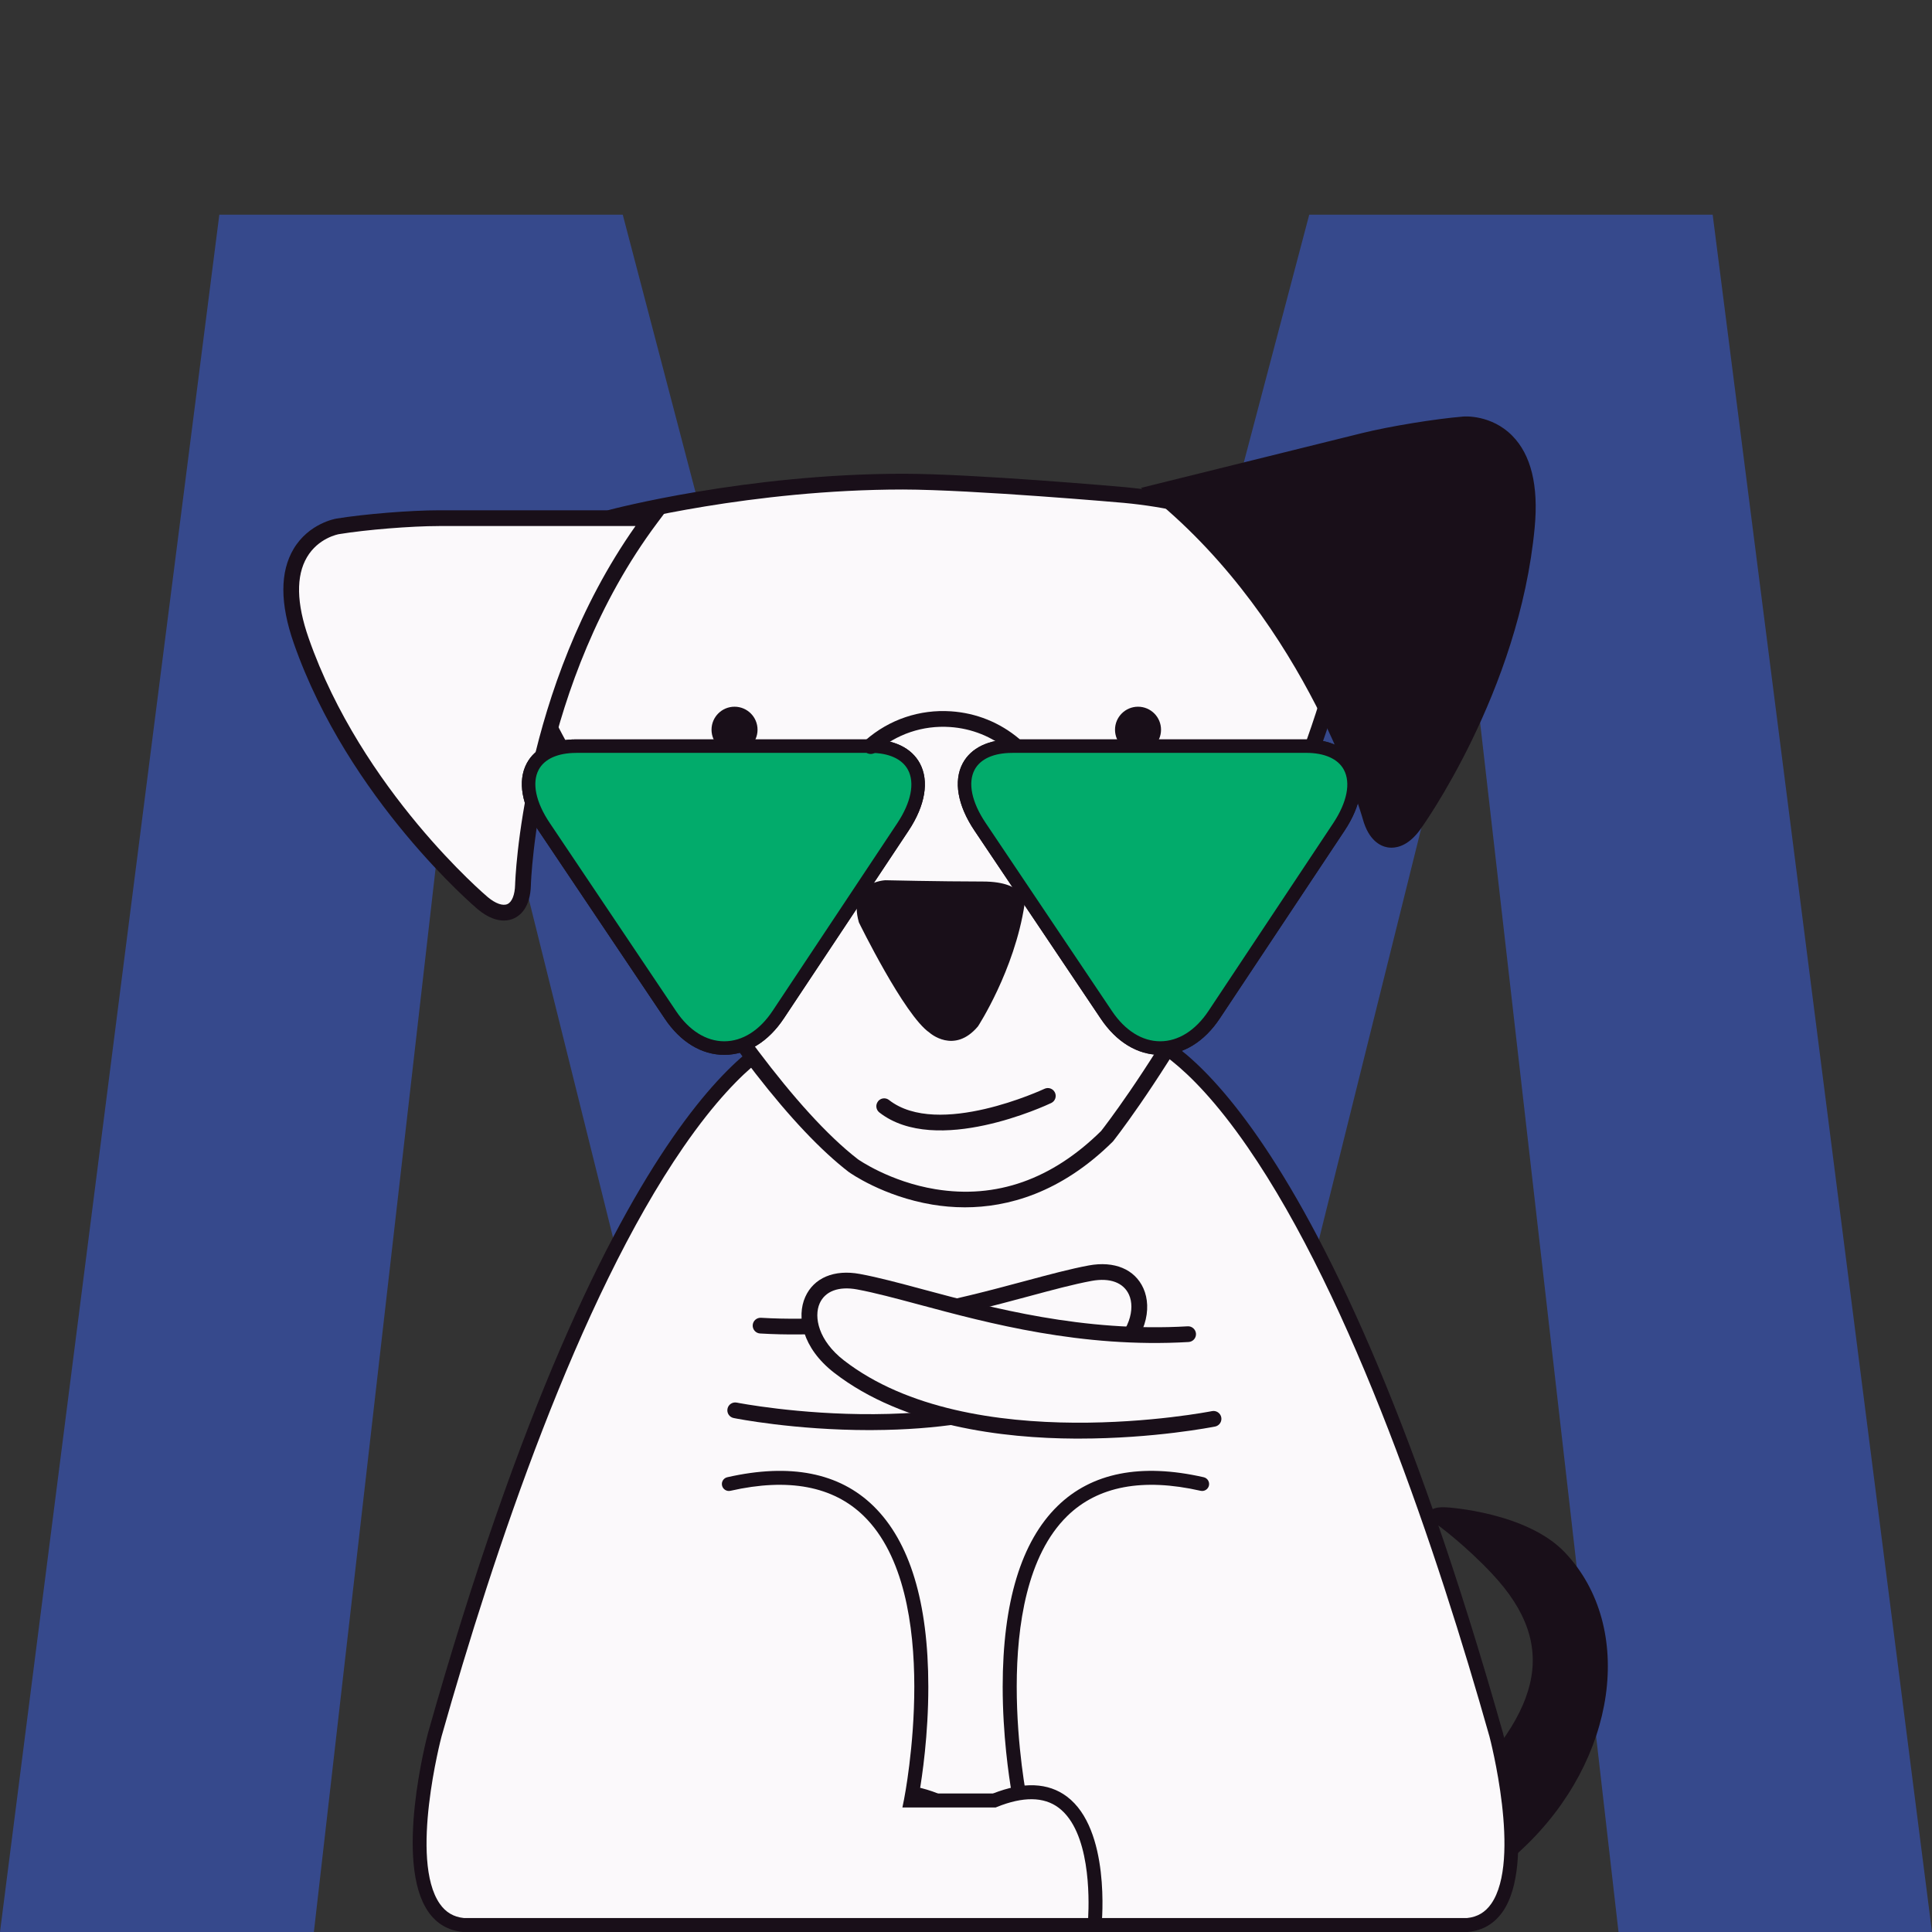 <svg width="900" height="900" viewBox="0 0 900 900" fill="none" xmlns="http://www.w3.org/2000/svg">
<rect x="0" y="0" width="900" height="900" fill="#333333" stroke="none"/>
<path d="M753.962 900L684.711 294.8L534.187 900H366.082L215.469 294.8L146.217 900H0L102.173 100H290.103L449.417 707.7L609.897 100H797.827L900 900H753.962Z" fill="#36498C"/>
<path d="M605.714 867.613L298.247 866.289L366.874 467.826L533.146 465.178L605.714 867.613Z" fill="#FBF9FB"/>
<path d="M676.406 869.22C682.742 873.806 694.107 873.318 701.672 868.101C701.672 868.101 702.697 867.392 709.506 860.993C753.198 819.86 761.977 758.222 729.114 723.313C711.24 704.322 673.9 702.179 673.9 702.179C664.726 701.659 663.292 705.662 670.684 711.115C670.684 711.115 682.6 719.877 694.973 733.021C727.837 767.93 716.678 799.419 672.986 840.537L671.063 845.359C667.658 853.886 670.07 864.634 676.406 869.22Z" fill="#190F19"/>
<path d="M533.432 482.956C533.432 482.956 610.649 502.766 697.009 808.055C697.009 808.055 719.722 893.333 683.643 896.738H389.636C389.636 896.738 381.613 816.582 436.402 838.756H475.223C475.223 838.756 439.743 664.008 560.022 691.304" fill="#FBF9FB"/>
<path d="M683.8 900H386.704L386.404 897.068C386.215 895.24 382.164 852.168 402.545 836.896C411.245 830.387 422.846 829.915 437.032 835.509H471.329C469.958 827.503 467.089 808.166 467.089 785.723C467.105 746.433 475.695 718.128 492.639 701.58C508.559 686.025 531.477 681.502 560.731 688.152C562.48 688.546 563.568 690.296 563.174 692.029C562.78 693.763 561.03 694.866 559.296 694.472C532.328 688.357 511.428 692.297 497.179 706.213C459.618 742.903 478.202 837.164 478.391 838.11L479.179 842.003H435.755L435.172 841.766C422.972 836.833 413.31 836.928 406.438 842.081C391.716 853.098 392.126 883.862 392.646 893.491H683.453C688.229 893.002 691.901 890.827 694.675 886.84C708.924 866.384 693.998 809.458 693.84 808.891C669.535 722.951 630.241 605.506 581.19 534.381C551.857 491.844 532.753 486.139 532.564 486.076C530.846 485.603 529.822 483.822 530.279 482.104C530.736 480.387 532.485 479.346 534.204 479.788C537.435 480.623 614.227 503.554 700.097 807.157C700.759 809.663 715.954 867.629 700.003 890.544C696.094 896.154 690.688 899.322 683.926 899.968L683.8 900Z" fill="#190F19"/>
<path d="M339.512 691.305C459.791 664.008 424.311 838.756 424.311 838.756H463.133C517.921 816.582 509.898 896.738 509.898 896.738H215.908C179.829 893.334 202.542 808.055 202.542 808.055C288.885 502.766 366.118 482.956 366.118 482.956" fill="#FBF9FB"/>
<path d="M512.845 900L215.592 899.984C208.83 899.338 203.408 896.17 199.515 890.56C183.564 867.644 198.742 809.679 199.404 807.22C285.291 503.57 362.083 480.639 365.314 479.804C367.048 479.362 368.813 480.402 369.27 482.136C369.727 483.87 368.671 485.635 366.937 486.092C366.78 486.139 347.676 491.844 318.343 534.381C269.292 605.49 229.998 722.935 205.678 808.938C205.536 809.458 190.609 866.384 204.858 886.84C207.632 890.828 211.305 893.002 216.08 893.491H506.903C507.423 883.846 507.833 853.098 493.111 842.082C486.239 836.944 476.561 836.833 464.377 841.766L463.794 842.003H420.37L421.158 838.11C421.347 837.164 439.931 742.903 402.37 706.213C388.137 692.297 367.237 688.357 340.253 694.472C338.503 694.866 336.769 693.779 336.359 692.029C335.965 690.28 337.053 688.546 338.802 688.152C368.072 681.517 390.99 686.025 406.894 701.58C423.838 718.128 432.428 746.449 432.444 785.723C432.46 808.166 429.591 827.519 428.204 835.51H462.502C476.687 829.915 488.288 830.372 496.989 836.896C517.369 852.168 513.318 895.24 513.129 897.069L512.845 900Z" fill="#190F19"/>
<path d="M253.764 334.448C253.764 334.448 336.53 495.942 397.45 542.938C397.45 542.938 457.975 586.421 515.679 529.274C515.679 529.274 588.767 437.724 625.477 303.148C625.477 303.148 625.556 240.123 523.891 230.604C523.891 230.604 453.861 224.347 420.62 224.363C346.98 224.395 284.847 241.053 284.847 241.053C284.847 241.053 228.498 262.723 253.764 334.448Z" fill="#FBF9FB"/>
<path d="M449.464 562.418C444.011 562.418 438.92 561.914 434.333 561.157C411.415 557.327 395.969 546.39 395.322 545.917C369.599 526.075 337.445 484.736 299.648 422.972C271.591 377.142 250.723 336.512 250.518 336.118L250.329 335.661C224.164 261.431 282.956 237.854 283.555 237.633L283.917 237.507C284.548 237.334 347.359 220.723 420.636 220.691C420.683 220.691 420.715 220.691 420.762 220.691C453.83 220.691 523.545 226.885 524.239 226.948C553.981 229.737 593.985 239.162 615.768 268.255C629.04 285.969 629.166 302.47 629.166 303.164V303.652L629.04 304.125C592.551 437.897 519.305 530.661 518.58 531.575L518.297 531.89C494.039 555.877 469.261 562.418 449.464 562.418ZM257.138 332.998C260.637 339.79 341.133 494.854 399.688 540.054C399.736 540.086 414.505 550.503 435.815 553.986C464.076 558.604 490.02 549.463 512.953 526.847C516.405 522.434 586.404 432.066 621.805 302.738C621.679 300.185 620.465 286.584 609.589 272.274C593.56 251.187 563.801 238.043 523.545 234.261C522.867 234.197 453.279 228.098 420.604 228.035C350.369 228.067 289.907 243.527 285.982 244.552C282.152 246.096 234.047 267.073 257.138 332.998Z" fill="#190F19"/>
<path d="M303.228 241.4H204.448C191.397 241.4 170.197 243.118 157.32 245.214C157.32 245.214 123.652 250.699 140.313 298.42C165.737 371.248 224.859 420.719 224.859 420.719C234.868 429.087 243.301 425.274 243.616 412.224C243.616 412.224 245.902 318.026 303.228 241.4Z" fill="#FBF9FB"/>
<path d="M234.695 428.82C231.574 428.82 227.428 427.638 222.511 423.524C221.912 423.02 162.316 372.556 136.845 299.618C130.414 281.194 130.383 266.427 136.766 255.71C143.859 243.796 156.216 241.668 156.736 241.574C169.803 239.446 191.223 237.712 204.463 237.712H310.557L306.175 243.575C250.252 318.325 247.32 411.373 247.304 412.303C247.052 422.815 242.245 426.534 239.407 427.827C238.273 428.347 236.696 428.82 234.695 428.82ZM204.448 245.056C191.539 245.056 170.654 246.743 157.903 248.823C157.524 248.886 148.288 250.588 142.992 259.572C137.838 268.334 138.09 280.99 143.764 297.207C168.558 368.253 226.625 417.409 227.208 417.898C230.802 420.908 234.222 422.121 236.365 421.16C238.509 420.199 239.849 416.826 239.959 412.13C239.975 411.2 242.781 320.626 296.04 245.041H204.448V245.056Z" fill="#190F19"/>
<path d="M539.419 229.091L635.298 205.325C647.955 202.189 668.966 198.753 681.969 197.682C681.969 197.682 715.968 194.892 711.287 245.246C704.131 322.045 658.642 384.297 658.642 384.297C650.95 394.825 641.824 393.154 638.388 380.578C638.388 380.578 613.516 289.689 539.419 229.091Z" fill="#190F19"/>
<path d="M648.208 394.888C647.468 394.888 646.806 394.809 646.254 394.714C643.18 394.147 637.632 391.688 634.842 381.539C634.59 380.641 609.371 291.029 537.103 231.928L531.444 227.295L634.417 201.779C647.278 198.595 668.462 195.128 681.671 194.041C682.191 193.993 694.706 193.095 704.447 202.961C713.21 211.818 716.741 226.16 714.928 245.592C707.773 322.501 662.063 385.826 661.59 386.456C656.531 393.406 651.534 394.888 648.208 394.888ZM547.285 230.919C617.157 291.47 641.667 378.702 641.919 379.6C643.149 384.124 645.277 387.071 647.578 387.496C649.879 387.906 652.921 385.92 655.68 382.138C656.121 381.523 700.664 319.759 707.631 244.914C709.223 227.736 706.401 215.364 699.23 208.115C691.853 200.66 682.349 201.353 682.254 201.353C669.377 202.409 648.713 205.798 636.166 208.903L547.285 230.919Z" fill="#190F19"/>
<path d="M400.101 429.67C400.101 429.67 421.269 473.027 432.981 481.033C432.981 481.033 444.392 491.371 455.567 478.133C455.567 478.133 472.559 452.16 477.271 421.381C477.271 421.381 478.485 410.664 457.821 410.648C437.41 410.632 412.459 410.049 412.459 410.049C412.459 410.049 394.711 410.679 400.101 429.67Z" fill="#190F19"/>
<path d="M342.175 350.649C348.095 350.649 352.893 345.851 352.893 339.932C352.893 334.013 348.095 329.215 342.175 329.215C336.256 329.215 331.457 334.013 331.457 339.932C331.457 345.851 336.256 350.649 342.175 350.649Z" fill="#190F19"/>
<path d="M530.136 350.649C536.055 350.649 540.854 345.851 540.854 339.932C540.854 334.013 536.055 329.215 530.136 329.215C524.217 329.215 519.418 334.013 519.418 339.932C519.418 345.851 524.217 350.649 530.136 350.649Z" fill="#190F19"/>
<path d="M268.474 347.576C246.344 347.576 239.583 364.455 253.437 385.085L312.339 472.806C326.194 493.436 348.781 493.373 362.541 472.648L420.608 385.227C434.368 364.518 427.527 347.56 405.398 347.56H268.474V347.576Z" fill="#36498C"/>
<path d="M337.385 491.387C326.824 491.387 316.989 485.414 309.707 474.571L250.805 386.85C242.987 375.203 241.001 363.809 245.367 355.613C249.213 348.411 257.409 344.439 268.458 344.439H405.397C416.431 344.439 424.643 348.411 428.52 355.629C432.933 363.856 431.011 375.282 423.224 386.992L365.157 474.397C357.891 485.335 348.056 491.355 337.448 491.387C337.432 491.387 337.416 491.387 337.385 491.387ZM268.474 350.728C259.868 350.728 253.642 353.517 250.947 358.561C247.7 364.644 249.56 373.659 256.054 383.32L314.956 471.041C321.024 480.087 329 485.067 337.401 485.067C337.416 485.067 337.432 485.067 337.448 485.067C345.881 485.051 353.856 480.008 359.909 470.899L417.975 383.493C424.422 373.785 426.235 364.707 422.956 358.592C420.229 353.517 413.988 350.712 405.397 350.712H268.474V350.728Z" fill="#190F19"/>
<path d="M268.474 347.576C246.344 347.576 239.583 364.455 253.437 385.085L312.339 472.806C326.194 493.436 348.781 493.373 362.541 472.648L420.608 385.227C434.368 364.518 427.527 347.56 405.398 347.56H268.474V347.576Z" fill="#02AB6B"/>
<path d="M337.385 491.387C326.824 491.387 316.989 485.414 309.707 474.571L250.805 386.85C242.987 375.203 241.001 363.809 245.367 355.613C249.213 348.411 257.409 344.439 268.458 344.439H405.397C416.431 344.439 424.643 348.411 428.52 355.629C432.933 363.856 431.011 375.282 423.224 386.992L365.157 474.397C357.891 485.335 348.056 491.355 337.448 491.387C337.432 491.387 337.416 491.387 337.385 491.387ZM268.474 350.728C259.868 350.728 253.642 353.517 250.947 358.561C247.7 364.644 249.56 373.659 256.054 383.32L314.956 471.041C321.024 480.087 329 485.067 337.401 485.067C337.416 485.067 337.432 485.067 337.448 485.067C345.881 485.051 353.856 480.008 359.909 470.899L417.975 383.493C424.422 373.785 426.235 364.707 422.956 358.592C420.229 353.517 413.988 350.712 405.397 350.712H268.474V350.728Z" fill="#190F19"/>
<path d="M471.549 347.576C449.42 347.576 442.658 364.455 456.512 385.085L515.415 472.806C529.269 493.436 551.856 493.373 565.616 472.648L623.683 385.227C637.443 364.518 630.603 347.56 608.473 347.56H471.549V347.576Z" fill="#36498C"/>
<path d="M540.476 491.387C529.915 491.387 520.08 485.414 512.798 474.571L453.896 386.85C446.078 375.203 444.092 363.809 448.458 355.613C452.304 348.411 460.5 344.439 471.549 344.439H608.488C619.522 344.439 627.734 348.411 631.611 355.629C636.024 363.856 634.101 375.282 626.315 386.992L568.248 474.397C560.982 485.335 551.147 491.355 540.539 491.387C540.523 491.387 540.491 491.387 540.476 491.387ZM471.549 350.728C462.943 350.728 456.717 353.517 454.022 358.56C450.775 364.644 452.635 373.659 459.129 383.32L518.031 471.04C524.115 480.087 532.075 485.067 540.476 485.067C540.491 485.067 540.507 485.067 540.523 485.067C548.956 485.051 556.931 480.008 562.984 470.899L621.051 383.493C627.497 373.785 629.31 364.707 626.031 358.592C623.304 353.517 617.063 350.712 608.473 350.712H471.549V350.728Z" fill="#190F19"/>
<path d="M471.549 347.576C449.42 347.576 442.658 364.455 456.512 385.085L515.415 472.806C529.269 493.436 551.856 493.373 565.616 472.648L623.683 385.227C637.443 364.518 630.603 347.56 608.473 347.56H471.549V347.576Z" fill="#02AB6B"/>
<path d="M540.476 491.387C529.915 491.387 520.08 485.414 512.798 474.571L453.896 386.85C446.078 375.203 444.092 363.809 448.458 355.613C452.304 348.411 460.5 344.439 471.549 344.439H608.488C619.522 344.439 627.734 348.411 631.611 355.629C636.024 363.856 634.101 375.282 626.315 386.992L568.248 474.397C560.982 485.335 551.147 491.355 540.539 491.387C540.523 491.387 540.491 491.387 540.476 491.387ZM471.549 350.728C462.943 350.728 456.717 353.517 454.022 358.56C450.775 364.644 452.635 373.659 459.129 383.32L518.031 471.04C524.115 480.087 532.075 485.067 540.476 485.067C540.491 485.067 540.507 485.067 540.523 485.067C548.956 485.051 556.931 480.008 562.984 470.899L621.051 383.493C627.497 373.785 629.31 364.707 626.031 358.592C623.304 353.517 617.063 350.712 608.473 350.712H471.549V350.728Z" fill="#190F19"/>
<path d="M405.601 351.233C404.576 351.233 403.567 350.808 402.842 349.988C401.503 348.459 401.66 346.158 403.189 344.818C414.238 335.157 428.377 330.381 443.019 331.359C454.778 332.147 465.732 336.56 474.732 344.125C476.277 345.433 476.482 347.734 475.174 349.295C473.865 350.839 471.564 351.044 470.004 349.736C462.217 343.179 452.713 339.349 442.531 338.672C429.842 337.821 417.58 341.966 408.012 350.351C407.319 350.934 406.452 351.233 405.601 351.233Z" fill="#190F19"/>
<path d="M401.883 490.914C401.883 490.914 458.626 490.914 472.811 519.283L401.883 490.914Z" fill="#FBF9FB"/>
<path d="M410.309 512.003C411.519 511.429 413.004 511.543 414.143 512.433C437.046 530.342 486.065 507.423 486.555 507.207C488.378 506.342 490.562 507.119 491.434 508.955C492.3 510.777 491.522 512.961 489.7 513.827C487.522 514.862 436.091 538.909 409.633 518.222C408.044 516.97 407.759 514.68 409.004 513.077C409.36 512.576 409.811 512.24 410.309 512.003Z" fill="#190F19"/>
<path d="M342.49 656.979C342.49 656.979 455.897 679.894 516.911 632.645C539.419 615.215 533.051 588.438 507.848 593.103C475.536 599.076 420.811 621.424 354.296 617.547" fill="#FBF9FB"/>
<path d="M405.16 666.199C370.026 666.199 342.916 660.809 341.765 660.572C339.779 660.178 338.503 658.24 338.897 656.254C339.291 654.268 341.229 652.992 343.215 653.386C344.334 653.606 455.708 675.402 514.657 629.745C526.479 620.589 528.796 609.541 525.943 603.158C523.389 597.469 517.053 595.12 508.51 596.696C500.235 598.225 490.479 600.841 479.193 603.883C447.401 612.425 403.867 624.103 354.091 621.188C352.073 621.077 350.529 619.344 350.639 617.311C350.765 615.293 352.483 613.765 354.517 613.875C403.126 616.712 445.999 605.207 477.302 596.807C488.745 593.733 498.643 591.086 507.186 589.494C519.134 587.288 528.654 591.275 532.642 600.164C536.771 609.383 534.202 623.883 519.165 635.529C501.323 649.351 467.356 665.883 406.846 666.183C406.279 666.199 405.727 666.199 405.16 666.199Z" fill="#190F19"/>
<path d="M565.268 660.935C565.268 660.935 451.862 683.85 390.847 636.601C368.339 619.17 374.707 592.394 399.91 597.059C432.222 603.032 486.948 625.38 553.463 621.503" fill="#FBF9FB"/>
<path d="M502.599 670.154C502.047 670.154 501.48 670.154 500.928 670.154C467.529 669.997 420.936 664.544 388.609 639.501C373.572 627.854 371.003 613.339 375.132 604.135C379.12 595.246 388.625 591.243 400.588 593.466C409.147 595.042 419.029 597.705 430.472 600.778C461.776 609.178 504.664 620.683 553.258 617.846C555.228 617.72 557.009 619.265 557.135 621.282C557.261 623.299 555.716 625.033 553.699 625.159C503.907 628.075 460.373 616.381 428.597 607.855C417.295 604.829 407.539 602.197 399.28 600.668C390.737 599.092 384.4 601.44 381.847 607.13C378.994 613.512 381.295 624.56 393.133 633.717C452.098 679.39 563.471 657.578 564.59 657.357C566.576 656.963 568.499 658.24 568.909 660.225C569.303 662.211 568.026 664.134 566.04 664.544C564.842 664.749 537.732 670.154 502.599 670.154Z" fill="#190F19"/>
</svg>
